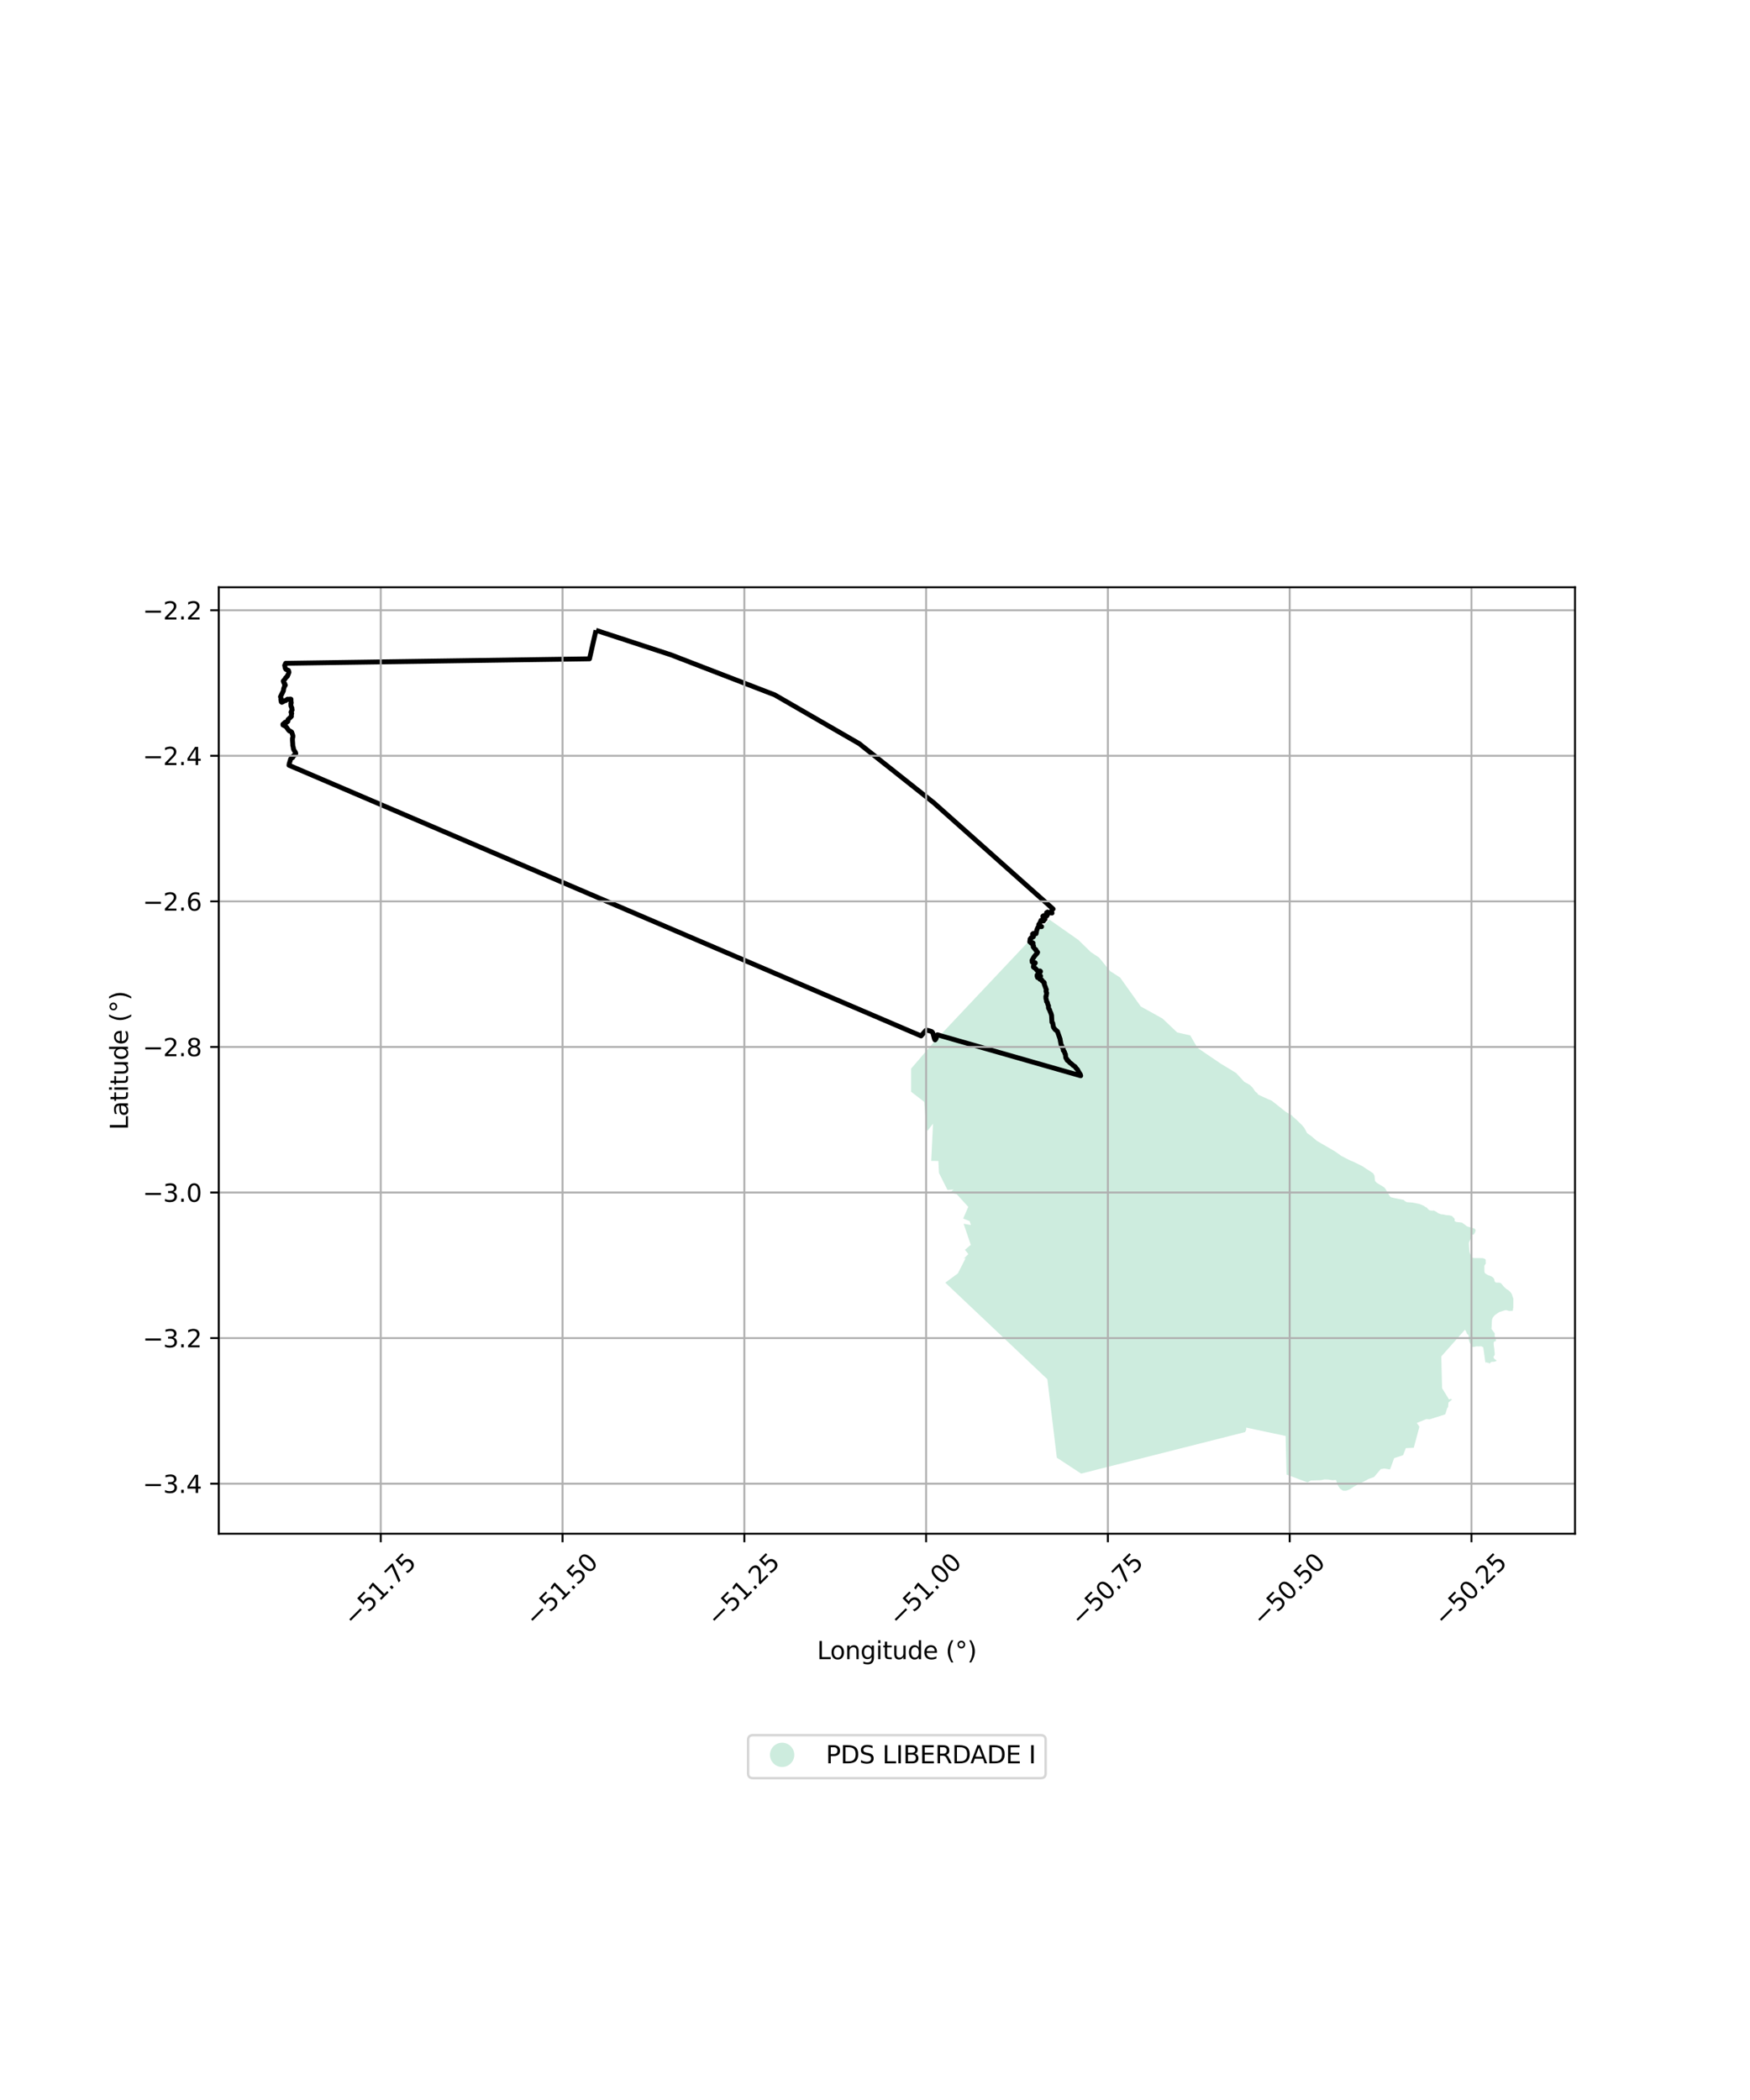 <?xml version="1.0" encoding="utf-8" standalone="no"?>
<!DOCTYPE svg PUBLIC "-//W3C//DTD SVG 1.1//EN"
  "http://www.w3.org/Graphics/SVG/1.1/DTD/svg11.dtd">
<svg xmlns:xlink="http://www.w3.org/1999/xlink" width="720pt" height="864pt" viewBox="0 0 720 864" xmlns="http://www.w3.org/2000/svg" version="1.1">
 <defs>
  <style type="text/css">*{stroke-linejoin: round; stroke-linecap: butt}</style>
 </defs>
 <g id="figure_1">
  <g id="patch_1">
   <path d="M 0 864 
L 720 864 
L 720 0 
L 0 0 
z
" style="fill: #ffffff"/>
  </g>
  <g id="axes_1">
   <g id="patch_2">
    <path d="M 90 631.019 
L 648 631.019 
L 648 241.621 
L 90 241.621 
z
" style="fill: #ffffff"/>
   </g>
   <g id="PatchCollection_1">
    <path d="M 533.552 460.831 
L 535.696 462.926 
L 536.165 463.485 
L 536.635 464.044 
L 537.72 466.124 
L 539.492 467.419 
L 541.79 469.379 
L 548.084 473.04 
L 549.264 473.726 
L 551.893 475.592 
L 553.527 476.436 
L 555.162 477.28 
L 557.114 478.122 
L 560.362 479.716 
L 564.886 482.665 
L 565.199 483.206 
L 565.511 483.746 
L 565.721 485.804 
L 565.929 486.118 
L 566.45 486.641 
L 567.595 487.373 
L 568.22 487.687 
L 569.564 488.589 
L 569.944 489.039 
L 571.874 492.258 
L 572.064 492.414 
L 572.252 492.57 
L 572.803 492.708 
L 573.389 492.846 
L 577.49 493.696 
L 578.163 494.275 
L 578.787 494.588 
L 579.339 494.636 
L 580.323 494.708 
L 581.188 494.78 
L 582.076 494.948 
L 583.925 495.333 
L 585.941 496.153 
L 586.363 496.579 
L 586.597 496.59 
L 587.173 496.98 
L 587.373 497.298 
L 587.643 497.582 
L 587.784 497.7 
L 588.266 497.983 
L 589.253 498.1 
L 589.969 498.041 
L 591.137 498.701 
L 591.652 499.122 
L 592.301 499.362 
L 592.949 499.602 
L 593.761 499.639 
L 594.623 499.858 
L 595.328 499.973 
L 595.829 499.978 
L 596.359 500.041 
L 596.803 500.146 
L 597.248 500.251 
L 597.489 500.419 
L 598.481 501.462 
L 598.488 502.286 
L 598.502 502.327 
L 598.526 502.364 
L 598.542 502.384 
L 598.566 502.407 
L 598.636 502.469 
L 598.671 502.496 
L 598.707 502.521 
L 598.763 502.559 
L 598.79 502.577 
L 598.839 502.607 
L 598.892 502.635 
L 598.98 502.676 
L 599.106 502.722 
L 599.308 502.774 
L 599.438 502.796 
L 599.605 502.814 
L 600.101 502.847 
L 601.521 503.018 
L 601.893 503.318 
L 602.266 503.586 
L 602.95 504.064 
L 603.389 504.428 
L 603.676 504.584 
L 603.922 504.673 
L 604.311 504.781 
L 606.521 505.42 
L 606.723 505.564 
L 606.901 505.768 
L 606.953 505.862 
L 607.005 505.957 
L 607.079 506.19 
L 607.078 506.285 
L 607.076 506.379 
L 607.047 506.511 
L 606.793 507.146 
L 606.647 507.443 
L 606.386 507.847 
L 606.289 507.93 
L 606.076 507.969 
L 605.355 507.988 
L 605.272 508.006 
L 605.165 508.143 
L 605.127 508.261 
L 605.09 508.452 
L 605.09 508.676 
L 605.109 508.89 
L 605.135 509.152 
L 605.137 509.303 
L 605.129 509.417 
L 605.118 509.493 
L 605.09 509.594 
L 605.067 509.669 
L 604.997 509.835 
L 604.924 509.998 
L 604.574 510.679 
L 604.535 510.77 
L 604.496 510.861 
L 604.364 511.3 
L 604.358 511.671 
L 604.399 512.519 
L 604.452 513.38 
L 604.506 514.241 
L 604.53 514.556 
L 604.555 514.871 
L 604.704 515.488 
L 604.995 516.155 
L 605.108 516.564 
L 605.491 517.192 
L 605.869 517.457 
L 606.605 517.613 
L 608.42 517.602 
L 609.899 517.638 
L 610.051 517.651 
L 610.5 517.809 
L 610.949 517.966 
L 611.185 518.197 
L 611.271 518.48 
L 611.254 519.33 
L 611.336 519.639 
L 611.316 519.794 
L 610.712 520.752 
L 610.725 522.009 
L 610.738 523.266 
L 611.002 523.866 
L 611.614 524.283 
L 612.21 524.614 
L 613.287 524.998 
L 613.808 525.265 
L 614.119 525.487 
L 614.496 525.833 
L 614.707 526.167 
L 614.829 526.546 
L 614.841 527.003 
L 615.215 527.523 
L 615.606 527.719 
L 616.116 527.719 
L 616.716 527.722 
L 617.176 527.782 
L 617.472 527.94 
L 617.756 528.189 
L 618.724 529.373 
L 619.264 529.872 
L 619.804 530.372 
L 620.555 530.79 
L 621.187 531.348 
L 621.902 532.247 
L 622.636 534.348 
L 622.609 537.925 
L 622.505 538.61 
L 622.399 539.295 
L 621.118 539.353 
L 620.745 539.323 
L 619.791 539.039 
L 619.24 539.055 
L 616.942 539.785 
L 616.204 540.263 
L 614.913 541.165 
L 614.255 542.013 
L 613.86 542.888 
L 613.782 544.134 
L 613.641 546.767 
L 614.994 548.622 
L 614.929 549.517 
L 615.457 551.24 
L 615.359 551.87 
L 614.832 551.87 
L 614.535 552.401 
L 614.553 553.322 
L 614.79 554.942 
L 614.954 556.726 
L 614.965 557.45 
L 614.718 557.845 
L 614.437 558.309 
L 614.631 558.78 
L 614.869 559.089 
L 615.015 559.236 
L 615.253 559.412 
L 615.554 559.52 
L 615.646 559.617 
L 615.661 559.735 
L 615.666 559.872 
L 615.598 559.95 
L 615.476 560.024 
L 615.136 560.127 
L 614.571 560.274 
L 614.372 560.289 
L 613.871 560.274 
L 613.684 560.31 
L 613.413 560.423 
L 613.23 560.614 
L 612.982 560.856 
L 612.812 561.022 
L 612.409 560.716 
L 611.979 560.586 
L 611.761 560.673 
L 611.459 560.403 
L 611.155 560.715 
L 610.251 554.336 
L 609.444 553.901 
L 608.374 553.954 
L 607.428 553.932 
L 606.247 554.201 
L 605.729 554.114 
L 605.009 552.942 
L 604.652 552.328 
L 604.368 551.459 
L 604.248 550.988 
L 604.196 549.311 
L 603.591 548.792 
L 603.199 547.865 
L 602.739 547.076 
L 592.979 558.092 
L 593.311 571.126 
L 596.159 575.775 
L 596.933 575.538 
L 597.243 575.703 
L 597.47 575.751 
L 595.942 577.04 
L 595.784 578.866 
L 595.376 579.446 
L 594.678 581.753 
L 594.463 581.958 
L 588.194 583.951 
L 586.802 583.859 
L 582.917 585.45 
L 583.872 586.799 
L 583.968 587.074 
L 581.664 595.656 
L 578.384 595.818 
L 577.833 597.261 
L 577.281 598.705 
L 573.599 599.918 
L 572.346 603.384 
L 571.854 604.578 
L 569.533 604.19 
L 568.254 604.417 
L 568.13 604.374 
L 568.086 604.447 
L 568.072 604.45 
L 565.322 607.694 
L 563.345 608.386 
L 563.154 608.485 
L 562.786 608.589 
L 562.646 608.748 
L 556.899 611.718 
L 555.438 612.713 
L 553.891 613.319 
L 552.687 613.319 
L 552.341 613.213 
L 551.321 612.457 
L 550.434 611.139 
L 549.657 608.912 
L 548.291 609.021 
L 546.496 608.738 
L 544.948 608.695 
L 543.401 608.999 
L 539.275 609.13 
L 538.123 609.83 
L 537.827 609.853 
L 529.323 606.685 
L 528.95 590.802 
L 512.718 587.35 
L 512.74 588.212 
L 512.296 589.194 
L 483.436 596.504 
L 444.809 606.286 
L 434.809 599.736 
L 430.913 567.445 
L 388.92 527.725 
L 394.079 523.932 
L 397.282 517.659 
L 396.53 517.862 
L 398.412 515.957 
L 398.23 515.73 
L 396.996 514.204 
L 399.397 512.176 
L 396.466 503.479 
L 399.462 504.031 
L 398.937 502.417 
L 396.292 501.338 
L 398.362 496.528 
L 393.621 491.31 
L 390.602 490.772 
L 392.357 489.413 
L 389.808 489.551 
L 386.318 482.589 
L 386.077 477.659 
L 383.133 477.63 
L 383.871 462.309 
L 381.525 465.346 
L 380.916 461.378 
L 380.247 453.325 
L 374.845 449.166 
L 374.845 439.683 
L 385.067 427.788 
L 431.689 378.303 
L 443.678 386.715 
L 448.762 391.685 
L 452.203 393.992 
L 456.727 399.528 
L 460.86 402.204 
L 463.284 405.603 
L 469.335 414.088 
L 477.849 418.802 
L 478.27 419.035 
L 484.338 424.777 
L 489.694 425.988 
L 492.627 431.073 
L 502.125 437.54 
L 506.283 440.065 
L 508.515 441.42 
L 511.035 444.114 
L 511.977 445.122 
L 513.096 445.742 
L 514.214 446.362 
L 514.77 446.903 
L 515.325 447.444 
L 516.437 449.084 
L 517.374 449.851 
L 517.617 450.34 
L 521.872 452.309 
L 523.205 452.828 
L 528.56 457.091 
L 529.142 457.554 
L 531.587 458.944 
L 531.943 459.428 
L 533.552 460.831 
" clip-path="url(#p392265e26d)" style="fill: #b3e2cd; fill-opacity: 0.65"/>
   </g>
   <g id="PatchCollection_2">
    <path d="M 245.206 259.321 
L 276.071 269.425 
L 318.751 285.888 
L 353.488 305.937 
L 384.147 330.251 
L 433.266 373.976 
L 432.787 374.375 
L 432.612 375.177 
L 432.835 375.649 
L 431.751 375.521 
L 431.422 375.727 
L 431.405 375.522 
L 431.035 375.236 
L 430.586 375.506 
L 430.809 376.315 
L 430.904 376.459 
L 430.69 376.833 
L 429.968 376.652 
L 429.397 376.724 
L 429.044 376.985 
L 429.961 378.165 
L 429.651 378.377 
L 429.314 378.932 
L 429.03 378.899 
L 428.321 378.634 
L 427.812 379.784 
L 427.375 380.378 
L 427.403 380.731 
L 427.835 380.973 
L 428.55 381.219 
L 428.544 381.24 
L 427.315 381.225 
L 426.995 381.606 
L 426.56 382.644 
L 426.248 384.162 
L 425.687 384.025 
L 425.098 384.073 
L 424.8 384.33 
L 424.868 384.643 
L 425.201 385.195 
L 425.153 385.424 
L 424.196 385.842 
L 424.237 386.039 
L 424.105 386.054 
L 423.823 386.32 
L 423.795 386.762 
L 423.963 386.979 
L 423.707 387.146 
L 423.68 387.51 
L 424.149 387.743 
L 424.196 387.995 
L 424.702 388.039 
L 424.937 387.915 
L 425.057 388.031 
L 424.951 388.85 
L 425.219 389.128 
L 425.096 389.573 
L 425.99 390.682 
L 426.179 390.716 
L 426.204 390.999 
L 426.366 391.141 
L 426.905 391.807 
L 426.696 392.193 
L 425.916 393.08 
L 425.479 393.592 
L 424.597 395.122 
L 424.667 395.81 
L 425.048 396.082 
L 425.644 396.215 
L 425.895 396.104 
L 425.934 396.193 
L 425.57 396.585 
L 425.189 397.514 
L 425.181 397.854 
L 425.368 398.033 
L 426.047 398.486 
L 426.721 399.295 
L 427.522 399.548 
L 427.914 399.481 
L 428.103 399.679 
L 427.814 400.201 
L 426.958 400.827 
L 426.701 401.177 
L 426.689 401.652 
L 426.896 402.193 
L 427.3 402.101 
L 428.157 401.612 
L 427.69 402.543 
L 427.809 402.869 
L 428.642 403.18 
L 428.668 403.47 
L 429.551 404.172 
L 429.681 404.494 
L 429.594 404.79 
L 430.508 407.228 
L 430.381 407.493 
L 430.363 407.873 
L 430.627 408.549 
L 430.435 409.824 
L 430.292 409.957 
L 430.328 410.812 
L 430.522 411.407 
L 430.58 412.056 
L 430.898 412.396 
L 431.143 413.377 
L 431.401 413.851 
L 431.358 414.545 
L 431.475 414.977 
L 431.792 415.358 
L 431.951 415.903 
L 432.396 416.927 
L 432.642 417.769 
L 432.795 420.568 
L 433.12 420.924 
L 433.418 422.626 
L 434.056 423.518 
L 435.058 424.384 
L 436.173 427.565 
L 436.198 427.92 
L 436.558 429.8 
L 436.872 430.284 
L 436.917 430.644 
L 437.405 431.392 
L 437.475 432.213 
L 437.77 432.491 
L 437.985 432.894 
L 438.072 433.358 
L 438.328 433.738 
L 438.479 435.132 
L 438.78 435.664 
L 439.038 435.816 
L 439.125 436.053 
L 439.05 436.205 
L 439.316 436.419 
L 439.653 436.552 
L 439.666 436.652 
L 440.065 437.126 
L 440.752 437.644 
L 441.208 438.027 
L 441.415 438.276 
L 442.298 438.824 
L 442.638 439.338 
L 443.336 440.113 
L 443.751 440.923 
L 444.481 442.047 
L 444.624 442.598 
L 385.676 425.742 
L 385.434 426.254 
L 385.109 427.362 
L 384.714 427.846 
L 384.651 427.815 
L 384.485 427.481 
L 383.845 425.137 
L 383.564 424.622 
L 383.152 424.346 
L 381.848 423.965 
L 381.306 423.86 
L 380.896 423.965 
L 378.966 426.205 
L 118.9 314.854 
L 118.982 314.255 
L 119.397 312.92 
L 119.589 312.243 
L 119.825 312.077 
L 120.437 311.645 
L 120.564 311.277 
L 120.685 311.002 
L 121.516 310.456 
L 121.683 310.005 
L 121.566 309.581 
L 120.911 308.554 
L 120.823 308.287 
L 120.689 307.997 
L 120.729 307.835 
L 120.417 306.586 
L 120.453 306.345 
L 120.363 305.158 
L 120.322 304.514 
L 120.335 303.749 
L 120.471 303.29 
L 120.511 302.735 
L 120.28 302.026 
L 120.002 301.221 
L 119.416 300.815 
L 119.116 300.784 
L 118.681 300.347 
L 117.825 299.147 
L 117.704 298.97 
L 117.406 298.81 
L 116.748 298.428 
L 116.42 298.277 
L 116.394 297.994 
L 117.369 297.123 
L 117.643 297.086 
L 118.042 297.125 
L 118.432 296.798 
L 118.459 296.108 
L 119.898 294.735 
L 119.889 293.952 
L 120.023 293.523 
L 119.739 293.057 
L 119.754 292.929 
L 120.188 292.103 
L 120.077 291.655 
L 120.104 291.327 
L 119.933 290.964 
L 119.706 290.448 
L 119.699 289.737 
L 119.67 289.519 
L 119.829 289.192 
L 119.717 288.368 
L 119.724 287.684 
L 119.421 287.614 
L 118.879 287.74 
L 118.509 287.669 
L 118.203 287.697 
L 117.586 288.214 
L 117.093 288.255 
L 116.736 288.546 
L 115.965 288.956 
L 115.725 288.78 
L 115.522 287.698 
L 115.629 287.296 
L 115.389 286.666 
L 115.882 285.679 
L 116.583 284.261 
L 116.705 283.366 
L 116.777 283.131 
L 117.091 282.289 
L 117.382 281.888 
L 117.033 281.587 
L 117.072 281.542 
L 117.163 281.473 
L 117.176 281.313 
L 116.721 280.813 
L 116.548 280.201 
L 116.816 279.887 
L 117.254 279.367 
L 117.562 278.816 
L 117.836 278.636 
L 118.268 278.164 
L 118.223 278.013 
L 118.436 277.784 
L 118.883 276.579 
L 118.666 275.821 
L 118.399 275.712 
L 118.141 275.593 
L 117.97 275.534 
L 117.637 275.396 
L 117.328 274.832 
L 117.19 274.049 
L 117.119 273.765 
L 117.537 272.894 
L 242.537 271.06 
L 245.206 259.321 
L 245.206 259.321 
" clip-path="url(#p392265e26d)" style="fill: none; stroke: #000000; stroke-width: 2"/>
   </g>
   <g id="matplotlib.axis_1">
    <g id="xtick_1">
     <g id="line2d_1">
      <path d="M 156.658 631.019 
L 156.658 241.621 
" clip-path="url(#p392265e26d)" style="fill: none; stroke: #b0b0b0; stroke-width: 0.8; stroke-linecap: square"/>
     </g>
     <g id="line2d_2">
      <defs>
       <path id="m5ac10e38a5" d="M 0 0 
L 0 3.5 
" style="stroke: #000000; stroke-width: 0.8"/>
      </defs>
      <g>
       <use xlink:href="#m5ac10e38a5" x="156.658" y="631.019" style="stroke: #000000; stroke-width: 0.8"/>
      </g>
     </g>
     <g id="text_1">
      <!-- −51.75 -->
      <g transform="translate(145.525 669.561) rotate(-45) scale(0.1 -0.1)">
       <defs>
        <path id="DejaVuSans-2212" d="M 678 2272 
L 4684 2272 
L 4684 1741 
L 678 1741 
L 678 2272 
z
" transform="scale(0.016)"/>
        <path id="DejaVuSans-35" d="M 691 4666 
L 3169 4666 
L 3169 4134 
L 1269 4134 
L 1269 2991 
Q 1406 3038 1543 3061 
Q 1681 3084 1819 3084 
Q 2600 3084 3056 2656 
Q 3513 2228 3513 1497 
Q 3513 744 3044 326 
Q 2575 -91 1722 -91 
Q 1428 -91 1123 -41 
Q 819 9 494 109 
L 494 744 
Q 775 591 1075 516 
Q 1375 441 1709 441 
Q 2250 441 2565 725 
Q 2881 1009 2881 1497 
Q 2881 1984 2565 2268 
Q 2250 2553 1709 2553 
Q 1456 2553 1204 2497 
Q 953 2441 691 2322 
L 691 4666 
z
" transform="scale(0.016)"/>
        <path id="DejaVuSans-31" d="M 794 531 
L 1825 531 
L 1825 4091 
L 703 3866 
L 703 4441 
L 1819 4666 
L 2450 4666 
L 2450 531 
L 3481 531 
L 3481 0 
L 794 0 
L 794 531 
z
" transform="scale(0.016)"/>
        <path id="DejaVuSans-2e" d="M 684 794 
L 1344 794 
L 1344 0 
L 684 0 
L 684 794 
z
" transform="scale(0.016)"/>
        <path id="DejaVuSans-37" d="M 525 4666 
L 3525 4666 
L 3525 4397 
L 1831 0 
L 1172 0 
L 2766 4134 
L 525 4134 
L 525 4666 
z
" transform="scale(0.016)"/>
       </defs>
       <use xlink:href="#DejaVuSans-2212"/>
       <use xlink:href="#DejaVuSans-35" transform="translate(83.789 0)"/>
       <use xlink:href="#DejaVuSans-31" transform="translate(147.412 0)"/>
       <use xlink:href="#DejaVuSans-2e" transform="translate(211.035 0)"/>
       <use xlink:href="#DejaVuSans-37" transform="translate(242.822 0)"/>
       <use xlink:href="#DejaVuSans-35" transform="translate(306.445 0)"/>
      </g>
     </g>
    </g>
    <g id="xtick_2">
     <g id="line2d_3">
      <path d="M 231.448 631.019 
L 231.448 241.621 
" clip-path="url(#p392265e26d)" style="fill: none; stroke: #b0b0b0; stroke-width: 0.8; stroke-linecap: square"/>
     </g>
     <g id="line2d_4">
      <g>
       <use xlink:href="#m5ac10e38a5" x="231.448" y="631.019" style="stroke: #000000; stroke-width: 0.8"/>
      </g>
     </g>
     <g id="text_2">
      <!-- −51.50 -->
      <g transform="translate(220.315 669.561) rotate(-45) scale(0.1 -0.1)">
       <defs>
        <path id="DejaVuSans-30" d="M 2034 4250 
Q 1547 4250 1301 3770 
Q 1056 3291 1056 2328 
Q 1056 1369 1301 889 
Q 1547 409 2034 409 
Q 2525 409 2770 889 
Q 3016 1369 3016 2328 
Q 3016 3291 2770 3770 
Q 2525 4250 2034 4250 
z
M 2034 4750 
Q 2819 4750 3233 4129 
Q 3647 3509 3647 2328 
Q 3647 1150 3233 529 
Q 2819 -91 2034 -91 
Q 1250 -91 836 529 
Q 422 1150 422 2328 
Q 422 3509 836 4129 
Q 1250 4750 2034 4750 
z
" transform="scale(0.016)"/>
       </defs>
       <use xlink:href="#DejaVuSans-2212"/>
       <use xlink:href="#DejaVuSans-35" transform="translate(83.789 0)"/>
       <use xlink:href="#DejaVuSans-31" transform="translate(147.412 0)"/>
       <use xlink:href="#DejaVuSans-2e" transform="translate(211.035 0)"/>
       <use xlink:href="#DejaVuSans-35" transform="translate(242.822 0)"/>
       <use xlink:href="#DejaVuSans-30" transform="translate(306.445 0)"/>
      </g>
     </g>
    </g>
    <g id="xtick_3">
     <g id="line2d_5">
      <path d="M 306.239 631.019 
L 306.239 241.621 
" clip-path="url(#p392265e26d)" style="fill: none; stroke: #b0b0b0; stroke-width: 0.8; stroke-linecap: square"/>
     </g>
     <g id="line2d_6">
      <g>
       <use xlink:href="#m5ac10e38a5" x="306.239" y="631.019" style="stroke: #000000; stroke-width: 0.8"/>
      </g>
     </g>
     <g id="text_3">
      <!-- −51.25 -->
      <g transform="translate(295.106 669.561) rotate(-45) scale(0.1 -0.1)">
       <defs>
        <path id="DejaVuSans-32" d="M 1228 531 
L 3431 531 
L 3431 0 
L 469 0 
L 469 531 
Q 828 903 1448 1529 
Q 2069 2156 2228 2338 
Q 2531 2678 2651 2914 
Q 2772 3150 2772 3378 
Q 2772 3750 2511 3984 
Q 2250 4219 1831 4219 
Q 1534 4219 1204 4116 
Q 875 4013 500 3803 
L 500 4441 
Q 881 4594 1212 4672 
Q 1544 4750 1819 4750 
Q 2544 4750 2975 4387 
Q 3406 4025 3406 3419 
Q 3406 3131 3298 2873 
Q 3191 2616 2906 2266 
Q 2828 2175 2409 1742 
Q 1991 1309 1228 531 
z
" transform="scale(0.016)"/>
       </defs>
       <use xlink:href="#DejaVuSans-2212"/>
       <use xlink:href="#DejaVuSans-35" transform="translate(83.789 0)"/>
       <use xlink:href="#DejaVuSans-31" transform="translate(147.412 0)"/>
       <use xlink:href="#DejaVuSans-2e" transform="translate(211.035 0)"/>
       <use xlink:href="#DejaVuSans-32" transform="translate(242.822 0)"/>
       <use xlink:href="#DejaVuSans-35" transform="translate(306.445 0)"/>
      </g>
     </g>
    </g>
    <g id="xtick_4">
     <g id="line2d_7">
      <path d="M 381.029 631.019 
L 381.029 241.621 
" clip-path="url(#p392265e26d)" style="fill: none; stroke: #b0b0b0; stroke-width: 0.8; stroke-linecap: square"/>
     </g>
     <g id="line2d_8">
      <g>
       <use xlink:href="#m5ac10e38a5" x="381.029" y="631.019" style="stroke: #000000; stroke-width: 0.8"/>
      </g>
     </g>
     <g id="text_4">
      <!-- −51.00 -->
      <g transform="translate(369.896 669.561) rotate(-45) scale(0.1 -0.1)">
       <use xlink:href="#DejaVuSans-2212"/>
       <use xlink:href="#DejaVuSans-35" transform="translate(83.789 0)"/>
       <use xlink:href="#DejaVuSans-31" transform="translate(147.412 0)"/>
       <use xlink:href="#DejaVuSans-2e" transform="translate(211.035 0)"/>
       <use xlink:href="#DejaVuSans-30" transform="translate(242.822 0)"/>
       <use xlink:href="#DejaVuSans-30" transform="translate(306.445 0)"/>
      </g>
     </g>
    </g>
    <g id="xtick_5">
     <g id="line2d_9">
      <path d="M 455.819 631.019 
L 455.819 241.621 
" clip-path="url(#p392265e26d)" style="fill: none; stroke: #b0b0b0; stroke-width: 0.8; stroke-linecap: square"/>
     </g>
     <g id="line2d_10">
      <g>
       <use xlink:href="#m5ac10e38a5" x="455.819" y="631.019" style="stroke: #000000; stroke-width: 0.8"/>
      </g>
     </g>
     <g id="text_5">
      <!-- −50.75 -->
      <g transform="translate(444.686 669.561) rotate(-45) scale(0.1 -0.1)">
       <use xlink:href="#DejaVuSans-2212"/>
       <use xlink:href="#DejaVuSans-35" transform="translate(83.789 0)"/>
       <use xlink:href="#DejaVuSans-30" transform="translate(147.412 0)"/>
       <use xlink:href="#DejaVuSans-2e" transform="translate(211.035 0)"/>
       <use xlink:href="#DejaVuSans-37" transform="translate(242.822 0)"/>
       <use xlink:href="#DejaVuSans-35" transform="translate(306.445 0)"/>
      </g>
     </g>
    </g>
    <g id="xtick_6">
     <g id="line2d_11">
      <path d="M 530.61 631.019 
L 530.61 241.621 
" clip-path="url(#p392265e26d)" style="fill: none; stroke: #b0b0b0; stroke-width: 0.8; stroke-linecap: square"/>
     </g>
     <g id="line2d_12">
      <g>
       <use xlink:href="#m5ac10e38a5" x="530.61" y="631.019" style="stroke: #000000; stroke-width: 0.8"/>
      </g>
     </g>
     <g id="text_6">
      <!-- −50.50 -->
      <g transform="translate(519.477 669.561) rotate(-45) scale(0.1 -0.1)">
       <use xlink:href="#DejaVuSans-2212"/>
       <use xlink:href="#DejaVuSans-35" transform="translate(83.789 0)"/>
       <use xlink:href="#DejaVuSans-30" transform="translate(147.412 0)"/>
       <use xlink:href="#DejaVuSans-2e" transform="translate(211.035 0)"/>
       <use xlink:href="#DejaVuSans-35" transform="translate(242.822 0)"/>
       <use xlink:href="#DejaVuSans-30" transform="translate(306.445 0)"/>
      </g>
     </g>
    </g>
    <g id="xtick_7">
     <g id="line2d_13">
      <path d="M 605.4 631.019 
L 605.4 241.621 
" clip-path="url(#p392265e26d)" style="fill: none; stroke: #b0b0b0; stroke-width: 0.8; stroke-linecap: square"/>
     </g>
     <g id="line2d_14">
      <g>
       <use xlink:href="#m5ac10e38a5" x="605.4" y="631.019" style="stroke: #000000; stroke-width: 0.8"/>
      </g>
     </g>
     <g id="text_7">
      <!-- −50.25 -->
      <g transform="translate(594.267 669.561) rotate(-45) scale(0.1 -0.1)">
       <use xlink:href="#DejaVuSans-2212"/>
       <use xlink:href="#DejaVuSans-35" transform="translate(83.789 0)"/>
       <use xlink:href="#DejaVuSans-30" transform="translate(147.412 0)"/>
       <use xlink:href="#DejaVuSans-2e" transform="translate(211.035 0)"/>
       <use xlink:href="#DejaVuSans-32" transform="translate(242.822 0)"/>
       <use xlink:href="#DejaVuSans-35" transform="translate(306.445 0)"/>
      </g>
     </g>
    </g>
    <g id="text_8">
     <!-- Longitude (°) -->
     <g transform="translate(336.14 682.63) scale(0.1 -0.1)">
      <defs>
       <path id="DejaVuSans-4c" d="M 628 4666 
L 1259 4666 
L 1259 531 
L 3531 531 
L 3531 0 
L 628 0 
L 628 4666 
z
" transform="scale(0.016)"/>
       <path id="DejaVuSans-6f" d="M 1959 3097 
Q 1497 3097 1228 2736 
Q 959 2375 959 1747 
Q 959 1119 1226 758 
Q 1494 397 1959 397 
Q 2419 397 2687 759 
Q 2956 1122 2956 1747 
Q 2956 2369 2687 2733 
Q 2419 3097 1959 3097 
z
M 1959 3584 
Q 2709 3584 3137 3096 
Q 3566 2609 3566 1747 
Q 3566 888 3137 398 
Q 2709 -91 1959 -91 
Q 1206 -91 779 398 
Q 353 888 353 1747 
Q 353 2609 779 3096 
Q 1206 3584 1959 3584 
z
" transform="scale(0.016)"/>
       <path id="DejaVuSans-6e" d="M 3513 2113 
L 3513 0 
L 2938 0 
L 2938 2094 
Q 2938 2591 2744 2837 
Q 2550 3084 2163 3084 
Q 1697 3084 1428 2787 
Q 1159 2491 1159 1978 
L 1159 0 
L 581 0 
L 581 3500 
L 1159 3500 
L 1159 2956 
Q 1366 3272 1645 3428 
Q 1925 3584 2291 3584 
Q 2894 3584 3203 3211 
Q 3513 2838 3513 2113 
z
" transform="scale(0.016)"/>
       <path id="DejaVuSans-67" d="M 2906 1791 
Q 2906 2416 2648 2759 
Q 2391 3103 1925 3103 
Q 1463 3103 1205 2759 
Q 947 2416 947 1791 
Q 947 1169 1205 825 
Q 1463 481 1925 481 
Q 2391 481 2648 825 
Q 2906 1169 2906 1791 
z
M 3481 434 
Q 3481 -459 3084 -895 
Q 2688 -1331 1869 -1331 
Q 1566 -1331 1297 -1286 
Q 1028 -1241 775 -1147 
L 775 -588 
Q 1028 -725 1275 -790 
Q 1522 -856 1778 -856 
Q 2344 -856 2625 -561 
Q 2906 -266 2906 331 
L 2906 616 
Q 2728 306 2450 153 
Q 2172 0 1784 0 
Q 1141 0 747 490 
Q 353 981 353 1791 
Q 353 2603 747 3093 
Q 1141 3584 1784 3584 
Q 2172 3584 2450 3431 
Q 2728 3278 2906 2969 
L 2906 3500 
L 3481 3500 
L 3481 434 
z
" transform="scale(0.016)"/>
       <path id="DejaVuSans-69" d="M 603 3500 
L 1178 3500 
L 1178 0 
L 603 0 
L 603 3500 
z
M 603 4863 
L 1178 4863 
L 1178 4134 
L 603 4134 
L 603 4863 
z
" transform="scale(0.016)"/>
       <path id="DejaVuSans-74" d="M 1172 4494 
L 1172 3500 
L 2356 3500 
L 2356 3053 
L 1172 3053 
L 1172 1153 
Q 1172 725 1289 603 
Q 1406 481 1766 481 
L 2356 481 
L 2356 0 
L 1766 0 
Q 1100 0 847 248 
Q 594 497 594 1153 
L 594 3053 
L 172 3053 
L 172 3500 
L 594 3500 
L 594 4494 
L 1172 4494 
z
" transform="scale(0.016)"/>
       <path id="DejaVuSans-75" d="M 544 1381 
L 544 3500 
L 1119 3500 
L 1119 1403 
Q 1119 906 1312 657 
Q 1506 409 1894 409 
Q 2359 409 2629 706 
Q 2900 1003 2900 1516 
L 2900 3500 
L 3475 3500 
L 3475 0 
L 2900 0 
L 2900 538 
Q 2691 219 2414 64 
Q 2138 -91 1772 -91 
Q 1169 -91 856 284 
Q 544 659 544 1381 
z
M 1991 3584 
L 1991 3584 
z
" transform="scale(0.016)"/>
       <path id="DejaVuSans-64" d="M 2906 2969 
L 2906 4863 
L 3481 4863 
L 3481 0 
L 2906 0 
L 2906 525 
Q 2725 213 2448 61 
Q 2172 -91 1784 -91 
Q 1150 -91 751 415 
Q 353 922 353 1747 
Q 353 2572 751 3078 
Q 1150 3584 1784 3584 
Q 2172 3584 2448 3432 
Q 2725 3281 2906 2969 
z
M 947 1747 
Q 947 1113 1208 752 
Q 1469 391 1925 391 
Q 2381 391 2643 752 
Q 2906 1113 2906 1747 
Q 2906 2381 2643 2742 
Q 2381 3103 1925 3103 
Q 1469 3103 1208 2742 
Q 947 2381 947 1747 
z
" transform="scale(0.016)"/>
       <path id="DejaVuSans-65" d="M 3597 1894 
L 3597 1613 
L 953 1613 
Q 991 1019 1311 708 
Q 1631 397 2203 397 
Q 2534 397 2845 478 
Q 3156 559 3463 722 
L 3463 178 
Q 3153 47 2828 -22 
Q 2503 -91 2169 -91 
Q 1331 -91 842 396 
Q 353 884 353 1716 
Q 353 2575 817 3079 
Q 1281 3584 2069 3584 
Q 2775 3584 3186 3129 
Q 3597 2675 3597 1894 
z
M 3022 2063 
Q 3016 2534 2758 2815 
Q 2500 3097 2075 3097 
Q 1594 3097 1305 2825 
Q 1016 2553 972 2059 
L 3022 2063 
z
" transform="scale(0.016)"/>
       <path id="DejaVuSans-20" transform="scale(0.016)"/>
       <path id="DejaVuSans-28" d="M 1984 4856 
Q 1566 4138 1362 3434 
Q 1159 2731 1159 2009 
Q 1159 1288 1364 580 
Q 1569 -128 1984 -844 
L 1484 -844 
Q 1016 -109 783 600 
Q 550 1309 550 2009 
Q 550 2706 781 3412 
Q 1013 4119 1484 4856 
L 1984 4856 
z
" transform="scale(0.016)"/>
       <path id="DejaVuSans-b0" d="M 1600 4347 
Q 1350 4347 1178 4173 
Q 1006 4000 1006 3750 
Q 1006 3503 1178 3333 
Q 1350 3163 1600 3163 
Q 1850 3163 2022 3333 
Q 2194 3503 2194 3750 
Q 2194 3997 2020 4172 
Q 1847 4347 1600 4347 
z
M 1600 4750 
Q 1800 4750 1984 4673 
Q 2169 4597 2303 4453 
Q 2447 4313 2519 4134 
Q 2591 3956 2591 3750 
Q 2591 3338 2302 3052 
Q 2013 2766 1594 2766 
Q 1172 2766 890 3047 
Q 609 3328 609 3750 
Q 609 4169 896 4459 
Q 1184 4750 1600 4750 
z
" transform="scale(0.016)"/>
       <path id="DejaVuSans-29" d="M 513 4856 
L 1013 4856 
Q 1481 4119 1714 3412 
Q 1947 2706 1947 2009 
Q 1947 1309 1714 600 
Q 1481 -109 1013 -844 
L 513 -844 
Q 928 -128 1133 580 
Q 1338 1288 1338 2009 
Q 1338 2731 1133 3434 
Q 928 4138 513 4856 
z
" transform="scale(0.016)"/>
      </defs>
      <use xlink:href="#DejaVuSans-4c"/>
      <use xlink:href="#DejaVuSans-6f" transform="translate(53.963 0)"/>
      <use xlink:href="#DejaVuSans-6e" transform="translate(115.145 0)"/>
      <use xlink:href="#DejaVuSans-67" transform="translate(178.523 0)"/>
      <use xlink:href="#DejaVuSans-69" transform="translate(242 0)"/>
      <use xlink:href="#DejaVuSans-74" transform="translate(269.783 0)"/>
      <use xlink:href="#DejaVuSans-75" transform="translate(308.992 0)"/>
      <use xlink:href="#DejaVuSans-64" transform="translate(372.371 0)"/>
      <use xlink:href="#DejaVuSans-65" transform="translate(435.848 0)"/>
      <use xlink:href="#DejaVuSans-20" transform="translate(497.371 0)"/>
      <use xlink:href="#DejaVuSans-28" transform="translate(529.158 0)"/>
      <use xlink:href="#DejaVuSans-b0" transform="translate(568.172 0)"/>
      <use xlink:href="#DejaVuSans-29" transform="translate(618.172 0)"/>
     </g>
    </g>
   </g>
   <g id="matplotlib.axis_2">
    <g id="ytick_1">
     <g id="line2d_15">
      <path d="M 90 610.423 
L 648 610.423 
" clip-path="url(#p392265e26d)" style="fill: none; stroke: #b0b0b0; stroke-width: 0.8; stroke-linecap: square"/>
     </g>
     <g id="line2d_16">
      <defs>
       <path id="m6e76cd48c4" d="M 0 0 
L -3.5 0 
" style="stroke: #000000; stroke-width: 0.8"/>
      </defs>
      <g>
       <use xlink:href="#m6e76cd48c4" x="90" y="610.423" style="stroke: #000000; stroke-width: 0.8"/>
      </g>
     </g>
     <g id="text_9">
      <!-- −3.4 -->
      <g transform="translate(58.717 614.222) scale(0.1 -0.1)">
       <defs>
        <path id="DejaVuSans-33" d="M 2597 2516 
Q 3050 2419 3304 2112 
Q 3559 1806 3559 1356 
Q 3559 666 3084 287 
Q 2609 -91 1734 -91 
Q 1441 -91 1130 -33 
Q 819 25 488 141 
L 488 750 
Q 750 597 1062 519 
Q 1375 441 1716 441 
Q 2309 441 2620 675 
Q 2931 909 2931 1356 
Q 2931 1769 2642 2001 
Q 2353 2234 1838 2234 
L 1294 2234 
L 1294 2753 
L 1863 2753 
Q 2328 2753 2575 2939 
Q 2822 3125 2822 3475 
Q 2822 3834 2567 4026 
Q 2313 4219 1838 4219 
Q 1578 4219 1281 4162 
Q 984 4106 628 3988 
L 628 4550 
Q 988 4650 1302 4700 
Q 1616 4750 1894 4750 
Q 2613 4750 3031 4423 
Q 3450 4097 3450 3541 
Q 3450 3153 3228 2886 
Q 3006 2619 2597 2516 
z
" transform="scale(0.016)"/>
        <path id="DejaVuSans-34" d="M 2419 4116 
L 825 1625 
L 2419 1625 
L 2419 4116 
z
M 2253 4666 
L 3047 4666 
L 3047 1625 
L 3713 1625 
L 3713 1100 
L 3047 1100 
L 3047 0 
L 2419 0 
L 2419 1100 
L 313 1100 
L 313 1709 
L 2253 4666 
z
" transform="scale(0.016)"/>
       </defs>
       <use xlink:href="#DejaVuSans-2212"/>
       <use xlink:href="#DejaVuSans-33" transform="translate(83.789 0)"/>
       <use xlink:href="#DejaVuSans-2e" transform="translate(147.412 0)"/>
       <use xlink:href="#DejaVuSans-34" transform="translate(179.199 0)"/>
      </g>
     </g>
    </g>
    <g id="ytick_2">
     <g id="line2d_17">
      <path d="M 90 550.532 
L 648 550.532 
" clip-path="url(#p392265e26d)" style="fill: none; stroke: #b0b0b0; stroke-width: 0.8; stroke-linecap: square"/>
     </g>
     <g id="line2d_18">
      <g>
       <use xlink:href="#m6e76cd48c4" x="90" y="550.532" style="stroke: #000000; stroke-width: 0.8"/>
      </g>
     </g>
     <g id="text_10">
      <!-- −3.2 -->
      <g transform="translate(58.717 554.332) scale(0.1 -0.1)">
       <use xlink:href="#DejaVuSans-2212"/>
       <use xlink:href="#DejaVuSans-33" transform="translate(83.789 0)"/>
       <use xlink:href="#DejaVuSans-2e" transform="translate(147.412 0)"/>
       <use xlink:href="#DejaVuSans-32" transform="translate(179.199 0)"/>
      </g>
     </g>
    </g>
    <g id="ytick_3">
     <g id="line2d_19">
      <path d="M 90 490.641 
L 648 490.641 
" clip-path="url(#p392265e26d)" style="fill: none; stroke: #b0b0b0; stroke-width: 0.8; stroke-linecap: square"/>
     </g>
     <g id="line2d_20">
      <g>
       <use xlink:href="#m6e76cd48c4" x="90" y="490.641" style="stroke: #000000; stroke-width: 0.8"/>
      </g>
     </g>
     <g id="text_11">
      <!-- −3.0 -->
      <g transform="translate(58.717 494.441) scale(0.1 -0.1)">
       <use xlink:href="#DejaVuSans-2212"/>
       <use xlink:href="#DejaVuSans-33" transform="translate(83.789 0)"/>
       <use xlink:href="#DejaVuSans-2e" transform="translate(147.412 0)"/>
       <use xlink:href="#DejaVuSans-30" transform="translate(179.199 0)"/>
      </g>
     </g>
    </g>
    <g id="ytick_4">
     <g id="line2d_21">
      <path d="M 90 430.751 
L 648 430.751 
" clip-path="url(#p392265e26d)" style="fill: none; stroke: #b0b0b0; stroke-width: 0.8; stroke-linecap: square"/>
     </g>
     <g id="line2d_22">
      <g>
       <use xlink:href="#m6e76cd48c4" x="90" y="430.751" style="stroke: #000000; stroke-width: 0.8"/>
      </g>
     </g>
     <g id="text_12">
      <!-- −2.8 -->
      <g transform="translate(58.717 434.55) scale(0.1 -0.1)">
       <defs>
        <path id="DejaVuSans-38" d="M 2034 2216 
Q 1584 2216 1326 1975 
Q 1069 1734 1069 1313 
Q 1069 891 1326 650 
Q 1584 409 2034 409 
Q 2484 409 2743 651 
Q 3003 894 3003 1313 
Q 3003 1734 2745 1975 
Q 2488 2216 2034 2216 
z
M 1403 2484 
Q 997 2584 770 2862 
Q 544 3141 544 3541 
Q 544 4100 942 4425 
Q 1341 4750 2034 4750 
Q 2731 4750 3128 4425 
Q 3525 4100 3525 3541 
Q 3525 3141 3298 2862 
Q 3072 2584 2669 2484 
Q 3125 2378 3379 2068 
Q 3634 1759 3634 1313 
Q 3634 634 3220 271 
Q 2806 -91 2034 -91 
Q 1263 -91 848 271 
Q 434 634 434 1313 
Q 434 1759 690 2068 
Q 947 2378 1403 2484 
z
M 1172 3481 
Q 1172 3119 1398 2916 
Q 1625 2713 2034 2713 
Q 2441 2713 2670 2916 
Q 2900 3119 2900 3481 
Q 2900 3844 2670 4047 
Q 2441 4250 2034 4250 
Q 1625 4250 1398 4047 
Q 1172 3844 1172 3481 
z
" transform="scale(0.016)"/>
       </defs>
       <use xlink:href="#DejaVuSans-2212"/>
       <use xlink:href="#DejaVuSans-32" transform="translate(83.789 0)"/>
       <use xlink:href="#DejaVuSans-2e" transform="translate(147.412 0)"/>
       <use xlink:href="#DejaVuSans-38" transform="translate(179.199 0)"/>
      </g>
     </g>
    </g>
    <g id="ytick_5">
     <g id="line2d_23">
      <path d="M 90 370.86 
L 648 370.86 
" clip-path="url(#p392265e26d)" style="fill: none; stroke: #b0b0b0; stroke-width: 0.8; stroke-linecap: square"/>
     </g>
     <g id="line2d_24">
      <g>
       <use xlink:href="#m6e76cd48c4" x="90" y="370.86" style="stroke: #000000; stroke-width: 0.8"/>
      </g>
     </g>
     <g id="text_13">
      <!-- −2.6 -->
      <g transform="translate(58.717 374.659) scale(0.1 -0.1)">
       <defs>
        <path id="DejaVuSans-36" d="M 2113 2584 
Q 1688 2584 1439 2293 
Q 1191 2003 1191 1497 
Q 1191 994 1439 701 
Q 1688 409 2113 409 
Q 2538 409 2786 701 
Q 3034 994 3034 1497 
Q 3034 2003 2786 2293 
Q 2538 2584 2113 2584 
z
M 3366 4563 
L 3366 3988 
Q 3128 4100 2886 4159 
Q 2644 4219 2406 4219 
Q 1781 4219 1451 3797 
Q 1122 3375 1075 2522 
Q 1259 2794 1537 2939 
Q 1816 3084 2150 3084 
Q 2853 3084 3261 2657 
Q 3669 2231 3669 1497 
Q 3669 778 3244 343 
Q 2819 -91 2113 -91 
Q 1303 -91 875 529 
Q 447 1150 447 2328 
Q 447 3434 972 4092 
Q 1497 4750 2381 4750 
Q 2619 4750 2861 4703 
Q 3103 4656 3366 4563 
z
" transform="scale(0.016)"/>
       </defs>
       <use xlink:href="#DejaVuSans-2212"/>
       <use xlink:href="#DejaVuSans-32" transform="translate(83.789 0)"/>
       <use xlink:href="#DejaVuSans-2e" transform="translate(147.412 0)"/>
       <use xlink:href="#DejaVuSans-36" transform="translate(179.199 0)"/>
      </g>
     </g>
    </g>
    <g id="ytick_6">
     <g id="line2d_25">
      <path d="M 90 310.969 
L 648 310.969 
" clip-path="url(#p392265e26d)" style="fill: none; stroke: #b0b0b0; stroke-width: 0.8; stroke-linecap: square"/>
     </g>
     <g id="line2d_26">
      <g>
       <use xlink:href="#m6e76cd48c4" x="90" y="310.969" style="stroke: #000000; stroke-width: 0.8"/>
      </g>
     </g>
     <g id="text_14">
      <!-- −2.4 -->
      <g transform="translate(58.717 314.768) scale(0.1 -0.1)">
       <use xlink:href="#DejaVuSans-2212"/>
       <use xlink:href="#DejaVuSans-32" transform="translate(83.789 0)"/>
       <use xlink:href="#DejaVuSans-2e" transform="translate(147.412 0)"/>
       <use xlink:href="#DejaVuSans-34" transform="translate(179.199 0)"/>
      </g>
     </g>
    </g>
    <g id="ytick_7">
     <g id="line2d_27">
      <path d="M 90 251.078 
L 648 251.078 
" clip-path="url(#p392265e26d)" style="fill: none; stroke: #b0b0b0; stroke-width: 0.8; stroke-linecap: square"/>
     </g>
     <g id="line2d_28">
      <g>
       <use xlink:href="#m6e76cd48c4" x="90" y="251.078" style="stroke: #000000; stroke-width: 0.8"/>
      </g>
     </g>
     <g id="text_15">
      <!-- −2.2 -->
      <g transform="translate(58.717 254.877) scale(0.1 -0.1)">
       <use xlink:href="#DejaVuSans-2212"/>
       <use xlink:href="#DejaVuSans-32" transform="translate(83.789 0)"/>
       <use xlink:href="#DejaVuSans-2e" transform="translate(147.412 0)"/>
       <use xlink:href="#DejaVuSans-32" transform="translate(179.199 0)"/>
      </g>
     </g>
    </g>
    <g id="text_16">
     <!-- Latitude (°) -->
     <g transform="translate(52.638 464.89) rotate(-90) scale(0.1 -0.1)">
      <defs>
       <path id="DejaVuSans-61" d="M 2194 1759 
Q 1497 1759 1228 1600 
Q 959 1441 959 1056 
Q 959 750 1161 570 
Q 1363 391 1709 391 
Q 2188 391 2477 730 
Q 2766 1069 2766 1631 
L 2766 1759 
L 2194 1759 
z
M 3341 1997 
L 3341 0 
L 2766 0 
L 2766 531 
Q 2569 213 2275 61 
Q 1981 -91 1556 -91 
Q 1019 -91 701 211 
Q 384 513 384 1019 
Q 384 1609 779 1909 
Q 1175 2209 1959 2209 
L 2766 2209 
L 2766 2266 
Q 2766 2663 2505 2880 
Q 2244 3097 1772 3097 
Q 1472 3097 1187 3025 
Q 903 2953 641 2809 
L 641 3341 
Q 956 3463 1253 3523 
Q 1550 3584 1831 3584 
Q 2591 3584 2966 3190 
Q 3341 2797 3341 1997 
z
" transform="scale(0.016)"/>
      </defs>
      <use xlink:href="#DejaVuSans-4c"/>
      <use xlink:href="#DejaVuSans-61" transform="translate(55.713 0)"/>
      <use xlink:href="#DejaVuSans-74" transform="translate(116.992 0)"/>
      <use xlink:href="#DejaVuSans-69" transform="translate(156.201 0)"/>
      <use xlink:href="#DejaVuSans-74" transform="translate(183.984 0)"/>
      <use xlink:href="#DejaVuSans-75" transform="translate(223.193 0)"/>
      <use xlink:href="#DejaVuSans-64" transform="translate(286.572 0)"/>
      <use xlink:href="#DejaVuSans-65" transform="translate(350.049 0)"/>
      <use xlink:href="#DejaVuSans-20" transform="translate(411.572 0)"/>
      <use xlink:href="#DejaVuSans-28" transform="translate(443.359 0)"/>
      <use xlink:href="#DejaVuSans-b0" transform="translate(482.373 0)"/>
      <use xlink:href="#DejaVuSans-29" transform="translate(532.373 0)"/>
     </g>
    </g>
   </g>
   <g id="patch_3">
    <path d="M 90 631.019 
L 90 241.621 
" style="fill: none; stroke: #000000; stroke-width: 0.8; stroke-linejoin: miter; stroke-linecap: square"/>
   </g>
   <g id="patch_4">
    <path d="M 648 631.019 
L 648 241.621 
" style="fill: none; stroke: #000000; stroke-width: 0.8; stroke-linejoin: miter; stroke-linecap: square"/>
   </g>
   <g id="patch_5">
    <path d="M 90 631.019 
L 648 631.019 
" style="fill: none; stroke: #000000; stroke-width: 0.8; stroke-linejoin: miter; stroke-linecap: square"/>
   </g>
   <g id="patch_6">
    <path d="M 90 241.621 
L 648 241.621 
" style="fill: none; stroke: #000000; stroke-width: 0.8; stroke-linejoin: miter; stroke-linecap: square"/>
   </g>
   <g id="legend_1">
    <g id="patch_7">
     <path d="M 309.791 731.577 
L 428.209 731.577 
Q 430.209 731.577 430.209 729.577 
L 430.209 715.899 
Q 430.209 713.899 428.209 713.899 
L 309.791 713.899 
Q 307.791 713.899 307.791 715.899 
L 307.791 729.577 
Q 307.791 731.577 309.791 731.577 
z
" style="fill: #ffffff; opacity: 0.8; stroke: #cccccc; stroke-linejoin: miter"/>
    </g>
    <g id="line2d_29">
     <defs>
      <path id="mf8b5e8f9b9" d="M 0 5 
C 1.326 5 2.598 4.473 3.536 3.536 
C 4.473 2.598 5 1.326 5 0 
C 5 -1.326 4.473 -2.598 3.536 -3.536 
C 2.598 -4.473 1.326 -5 0 -5 
C -1.326 -5 -2.598 -4.473 -3.536 -3.536 
C -4.473 -2.598 -5 -1.326 -5 0 
C -5 1.326 -4.473 2.598 -3.536 3.536 
C -2.598 4.473 -1.326 5 0 5 
z
"/>
     </defs>
     <g>
      <use xlink:href="#mf8b5e8f9b9" x="321.791" y="721.997" style="fill: #b3e2cd; fill-opacity: 0.65"/>
     </g>
    </g>
    <g id="text_17">
     <!-- PDS LIBERDADE I -->
     <g transform="translate(339.791 725.497) scale(0.1 -0.1)">
      <defs>
       <path id="DejaVuSans-50" d="M 1259 4147 
L 1259 2394 
L 2053 2394 
Q 2494 2394 2734 2622 
Q 2975 2850 2975 3272 
Q 2975 3691 2734 3919 
Q 2494 4147 2053 4147 
L 1259 4147 
z
M 628 4666 
L 2053 4666 
Q 2838 4666 3239 4311 
Q 3641 3956 3641 3272 
Q 3641 2581 3239 2228 
Q 2838 1875 2053 1875 
L 1259 1875 
L 1259 0 
L 628 0 
L 628 4666 
z
" transform="scale(0.016)"/>
       <path id="DejaVuSans-44" d="M 1259 4147 
L 1259 519 
L 2022 519 
Q 2988 519 3436 956 
Q 3884 1394 3884 2338 
Q 3884 3275 3436 3711 
Q 2988 4147 2022 4147 
L 1259 4147 
z
M 628 4666 
L 1925 4666 
Q 3281 4666 3915 4102 
Q 4550 3538 4550 2338 
Q 4550 1131 3912 565 
Q 3275 0 1925 0 
L 628 0 
L 628 4666 
z
" transform="scale(0.016)"/>
       <path id="DejaVuSans-53" d="M 3425 4513 
L 3425 3897 
Q 3066 4069 2747 4153 
Q 2428 4238 2131 4238 
Q 1616 4238 1336 4038 
Q 1056 3838 1056 3469 
Q 1056 3159 1242 3001 
Q 1428 2844 1947 2747 
L 2328 2669 
Q 3034 2534 3370 2195 
Q 3706 1856 3706 1288 
Q 3706 609 3251 259 
Q 2797 -91 1919 -91 
Q 1588 -91 1214 -16 
Q 841 59 441 206 
L 441 856 
Q 825 641 1194 531 
Q 1563 422 1919 422 
Q 2459 422 2753 634 
Q 3047 847 3047 1241 
Q 3047 1584 2836 1778 
Q 2625 1972 2144 2069 
L 1759 2144 
Q 1053 2284 737 2584 
Q 422 2884 422 3419 
Q 422 4038 858 4394 
Q 1294 4750 2059 4750 
Q 2388 4750 2728 4690 
Q 3069 4631 3425 4513 
z
" transform="scale(0.016)"/>
       <path id="DejaVuSans-49" d="M 628 4666 
L 1259 4666 
L 1259 0 
L 628 0 
L 628 4666 
z
" transform="scale(0.016)"/>
       <path id="DejaVuSans-42" d="M 1259 2228 
L 1259 519 
L 2272 519 
Q 2781 519 3026 730 
Q 3272 941 3272 1375 
Q 3272 1813 3026 2020 
Q 2781 2228 2272 2228 
L 1259 2228 
z
M 1259 4147 
L 1259 2741 
L 2194 2741 
Q 2656 2741 2882 2914 
Q 3109 3088 3109 3444 
Q 3109 3797 2882 3972 
Q 2656 4147 2194 4147 
L 1259 4147 
z
M 628 4666 
L 2241 4666 
Q 2963 4666 3353 4366 
Q 3744 4066 3744 3513 
Q 3744 3084 3544 2831 
Q 3344 2578 2956 2516 
Q 3422 2416 3680 2098 
Q 3938 1781 3938 1306 
Q 3938 681 3513 340 
Q 3088 0 2303 0 
L 628 0 
L 628 4666 
z
" transform="scale(0.016)"/>
       <path id="DejaVuSans-45" d="M 628 4666 
L 3578 4666 
L 3578 4134 
L 1259 4134 
L 1259 2753 
L 3481 2753 
L 3481 2222 
L 1259 2222 
L 1259 531 
L 3634 531 
L 3634 0 
L 628 0 
L 628 4666 
z
" transform="scale(0.016)"/>
       <path id="DejaVuSans-52" d="M 2841 2188 
Q 3044 2119 3236 1894 
Q 3428 1669 3622 1275 
L 4263 0 
L 3584 0 
L 2988 1197 
Q 2756 1666 2539 1819 
Q 2322 1972 1947 1972 
L 1259 1972 
L 1259 0 
L 628 0 
L 628 4666 
L 2053 4666 
Q 2853 4666 3247 4331 
Q 3641 3997 3641 3322 
Q 3641 2881 3436 2590 
Q 3231 2300 2841 2188 
z
M 1259 4147 
L 1259 2491 
L 2053 2491 
Q 2509 2491 2742 2702 
Q 2975 2913 2975 3322 
Q 2975 3731 2742 3939 
Q 2509 4147 2053 4147 
L 1259 4147 
z
" transform="scale(0.016)"/>
       <path id="DejaVuSans-41" d="M 2188 4044 
L 1331 1722 
L 3047 1722 
L 2188 4044 
z
M 1831 4666 
L 2547 4666 
L 4325 0 
L 3669 0 
L 3244 1197 
L 1141 1197 
L 716 0 
L 50 0 
L 1831 4666 
z
" transform="scale(0.016)"/>
      </defs>
      <use xlink:href="#DejaVuSans-50"/>
      <use xlink:href="#DejaVuSans-44" transform="translate(60.303 0)"/>
      <use xlink:href="#DejaVuSans-53" transform="translate(137.305 0)"/>
      <use xlink:href="#DejaVuSans-20" transform="translate(200.781 0)"/>
      <use xlink:href="#DejaVuSans-4c" transform="translate(232.568 0)"/>
      <use xlink:href="#DejaVuSans-49" transform="translate(288.281 0)"/>
      <use xlink:href="#DejaVuSans-42" transform="translate(317.773 0)"/>
      <use xlink:href="#DejaVuSans-45" transform="translate(386.377 0)"/>
      <use xlink:href="#DejaVuSans-52" transform="translate(449.561 0)"/>
      <use xlink:href="#DejaVuSans-44" transform="translate(519.043 0)"/>
      <use xlink:href="#DejaVuSans-41" transform="translate(594.295 0)"/>
      <use xlink:href="#DejaVuSans-44" transform="translate(662.703 0)"/>
      <use xlink:href="#DejaVuSans-45" transform="translate(739.705 0)"/>
      <use xlink:href="#DejaVuSans-20" transform="translate(802.889 0)"/>
      <use xlink:href="#DejaVuSans-49" transform="translate(834.676 0)"/>
     </g>
    </g>
   </g>
  </g>
 </g>
 <defs>
  <clipPath id="p392265e26d">
   <rect x="90" y="241.621" width="558" height="389.398"/>
  </clipPath>
 </defs>
</svg>
